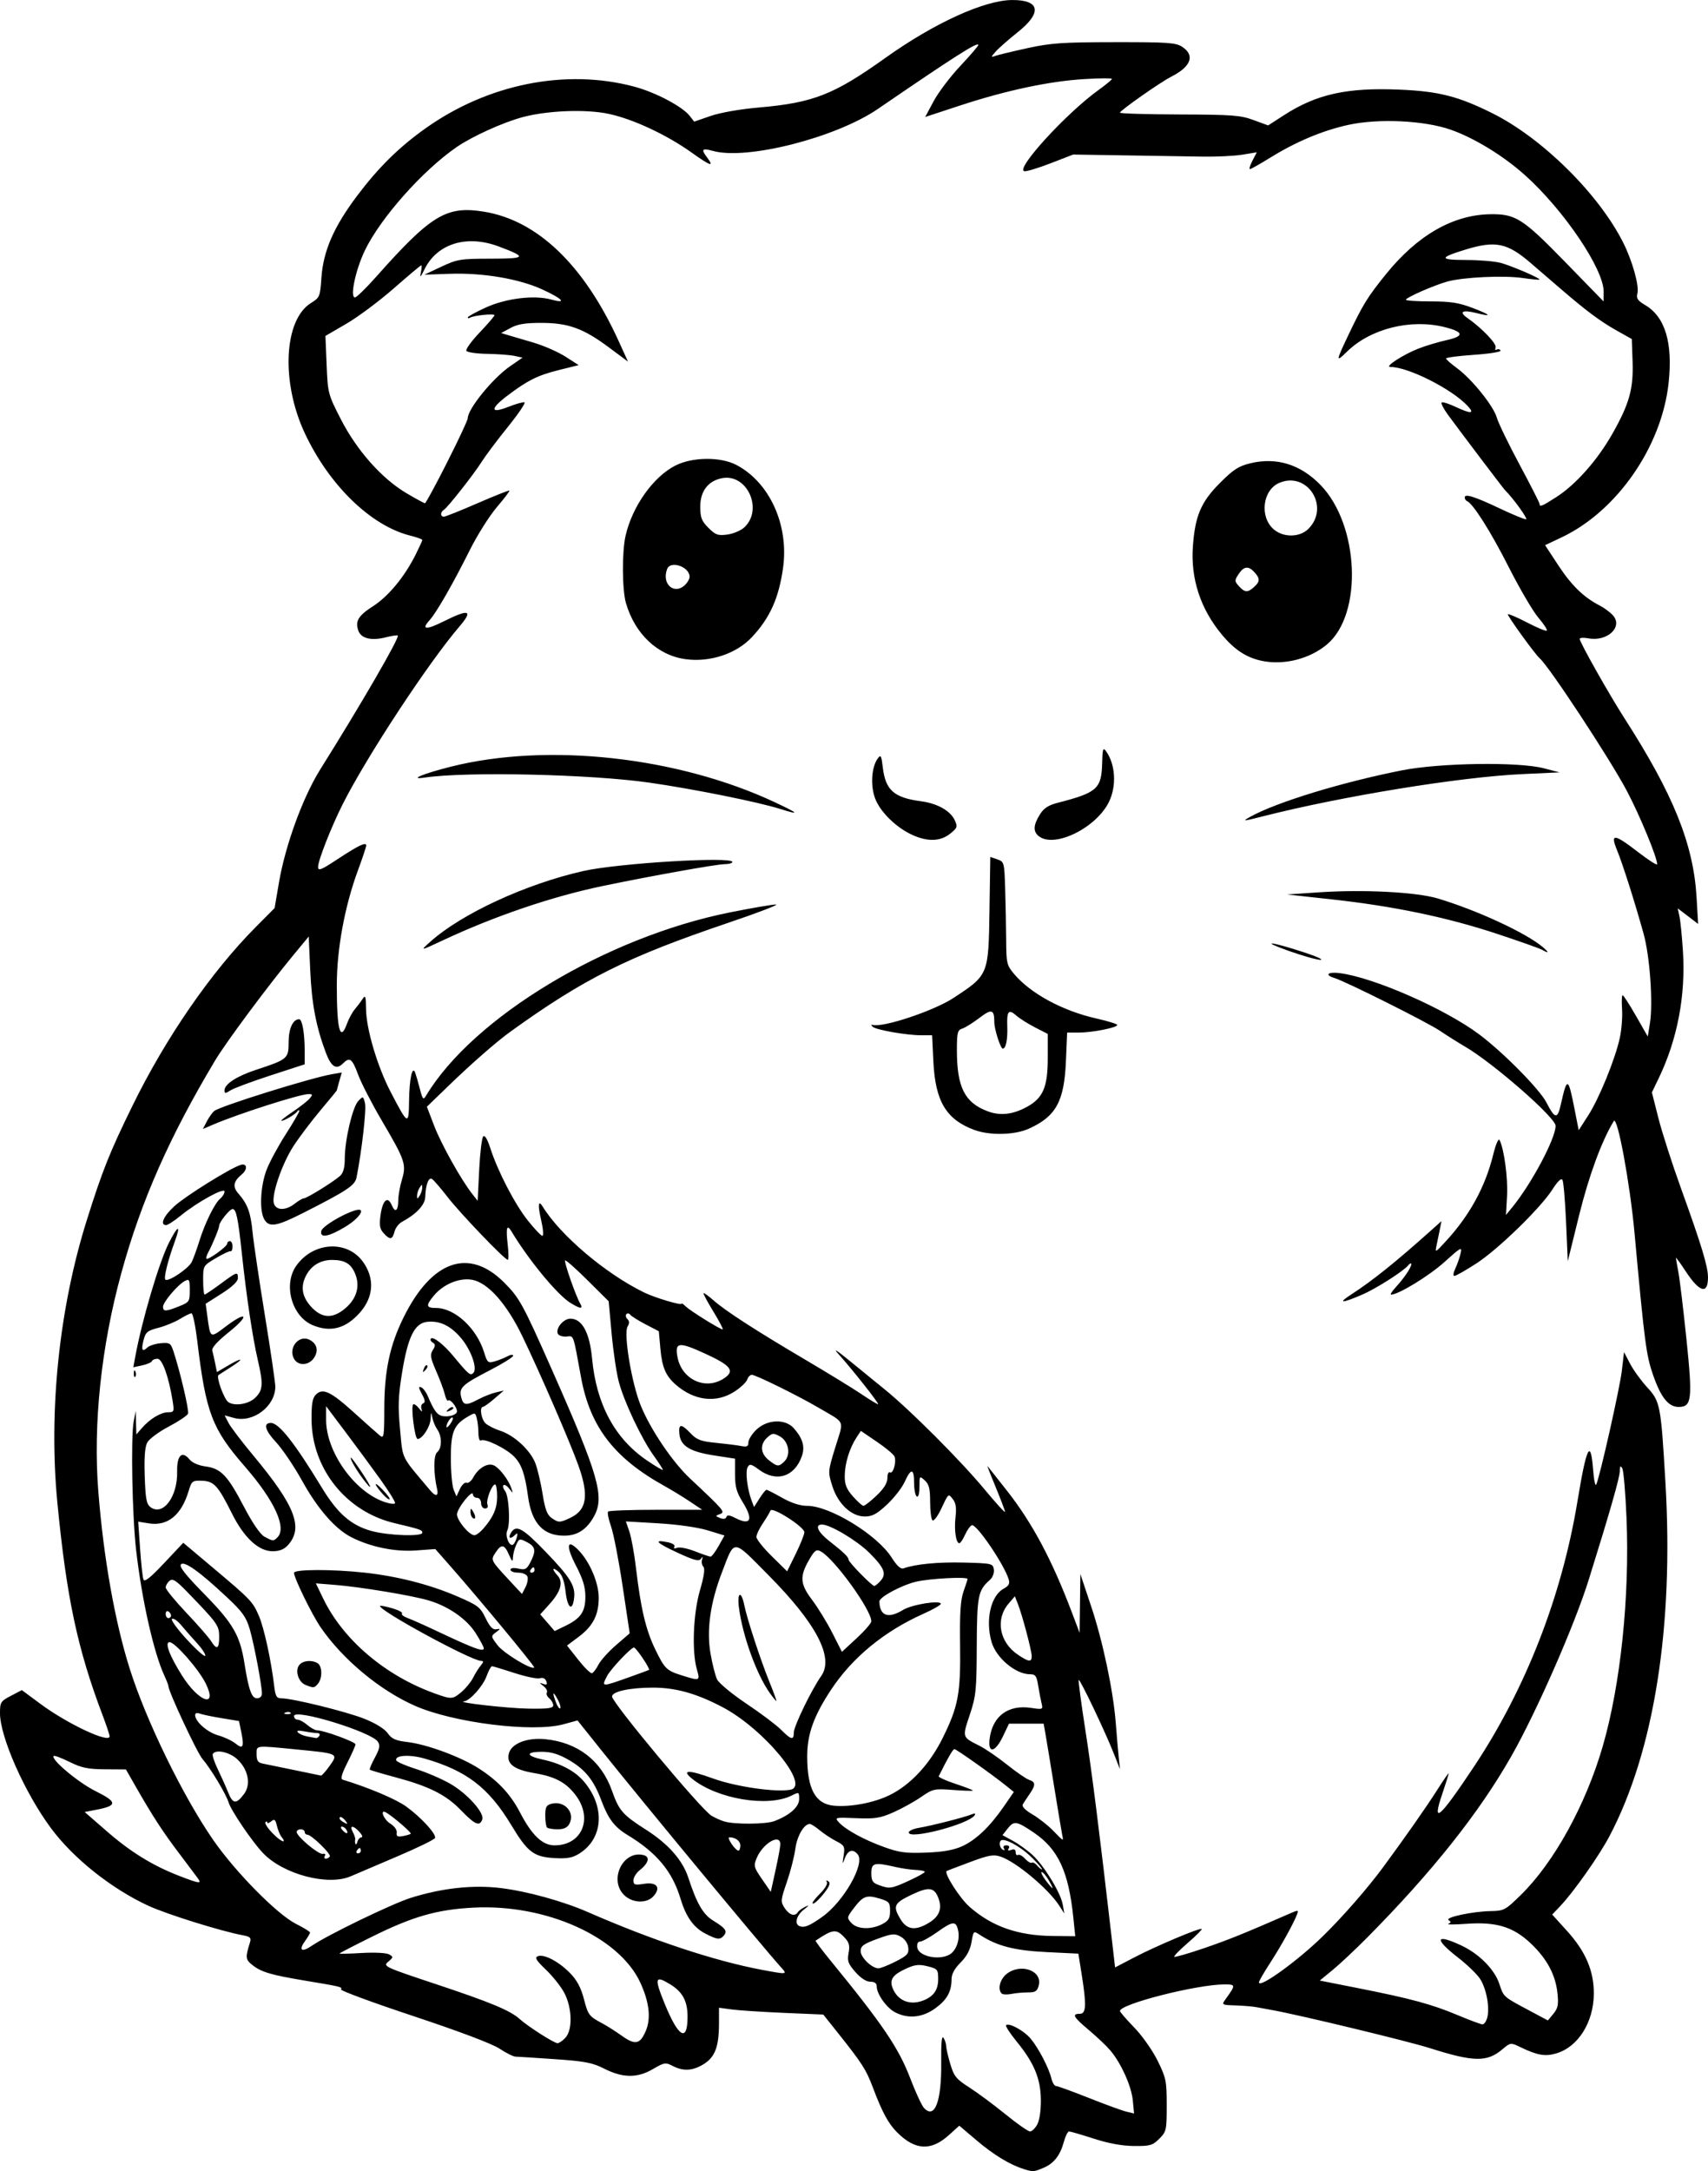 <?xml version="1.0" encoding="UTF-8" standalone="no"?>
<!-- Created with Inkscape (http://www.inkscape.org/) -->

<svg
   width="169.069mm"
   height="214.859mm"
   viewBox="0 0 169.069 214.859"
   version="1.1"
   id="svg1"
   xml:space="preserve"
   xmlns="http://www.w3.org/2000/svg"
   xmlns:svg="http://www.w3.org/2000/svg"><defs
     id="defs1" /><g
     id="layer1"
     transform="translate(-105.797,5.44)"><path
       style="fill:#000000"
       d="m 207.132,209.217 c -1.345,-0.411 -2.97,-1.397 -4.651,-2.823 l -1.727,-1.465 -1.029,0.929 c -1.768,1.597 -3.343,1.515 -5.127,-0.269 -0.869,-0.869 -1.48,-2.001 -2.399,-4.441 -0.669,-1.778 -1.056,-2.379 -3.517,-5.471 l -1.392,-1.747 -3.904,-0.167 c -2.147,-0.092 -4.469,-0.244 -5.161,-0.337 l -1.257,-0.171 -0.001,1.556 c -0.002,2.278 -0.382,3.306 -1.48,4.003 -1.087,0.691 -2.048,0.752 -3.107,0.2 -0.702,-0.366 -0.831,-0.346 -1.946,0.308 -1.546,0.906 -2.987,0.896 -4.823,-0.035 -1.172,-0.594 -1.914,-0.737 -4.868,-0.941 -1.917,-0.132 -3.676,-0.245 -3.909,-0.25 -0.233,-0.005 -0.943,-0.359 -1.579,-0.785 -0.712,-0.478 -3.971,-1.711 -8.498,-3.214 -4.038,-1.341 -7.282,-2.536 -7.208,-2.656 0.149,-0.241 0.024,-0.271 -3.591,-0.873 -3.308,-0.551 -4.291,-0.841 -5.152,-1.519 -0.715,-0.562 -0.738,-0.748 -0.271,-2.24 0.15,-0.48 0.044,-0.586 -0.734,-0.732 -2.149,-0.403 -7.523,-2.083 -9.322,-2.915 -3.667,-1.694 -7.443,-4.706 -9.652,-7.698 -2.604,-3.528 -5.031,-9.013 -5.031,-11.371 0,-1.069 0.07,-1.179 1.082,-1.707 l 1.082,-0.564 1.828,1.355 c 2.685,1.991 6.857,3.949 6.857,3.219 0,-0.144 -0.31,-1.08 -0.689,-2.079 -2.486,-6.557 -3.566,-11.624 -4.478,-21.012 -0.887,-9.133 0.175,-19.311 2.923,-28.033 1.549,-4.915 2.245,-6.66 4.499,-11.263 3.307,-6.756 7.795,-13.259 12.227,-17.719 l 1.851,-1.862 0.427,-2.503 c 0.635,-3.725 2.367,-8.47 4.101,-11.234 4.037,-6.436 7.862,-13.037 7.666,-13.233 -0.056,-0.056 -0.601,0.025 -1.211,0.18 -1.39,0.353 -2.405,0.111 -2.682,-0.637 -0.353,-0.956 -0.029,-1.506 1.44,-2.446 1.511,-0.967 3.114,-2.901 4.2,-5.069 0.375,-0.749 0.682,-1.419 0.682,-1.49 0,-0.071 -0.545,-0.266 -1.21,-0.433 -3.894,-0.98 -8.013,-4.984 -10.425,-10.132 -2.37,-5.057 -2.077,-11.221 0.612,-12.883 0.863,-0.533 0.905,-0.634 1.031,-2.474 0.184,-2.678 1.223,-5.066 3.546,-8.15 2.101,-2.789 4.119,-4.78 6.733,-6.643 6.185,-4.408 13.896,-5.956 20.677,-4.151 2.132,0.568 4.792,1.974 5.521,2.919 l 0.424,0.549 1.627,-0.563 c 0.958,-0.331 2.925,-0.676 4.781,-0.837 5.375,-0.467 7.42,-1.268 12.502,-4.897 4.848,-3.462 9.826,-5.732 12.586,-5.74 2.75,-0.007 2.959,1.251 0.53,3.186 -0.91,0.724 -1.892,1.588 -2.183,1.92 -0.481,0.548 -0.485,0.587 -0.048,0.427 0.265,-0.097 1.693,-0.442 3.175,-0.766 2.337,-0.512 3.483,-0.591 8.658,-0.597 5.271,-0.005 6.048,0.048 6.681,0.463 1.284,0.841 0.879,1.958 -1.07,2.945 -1.082,0.548 -5.093,3.362 -5.093,3.572 1.8e-4,0.086 2.649,0.165 5.887,0.176 5.217,0.017 6.051,0.079 7.334,0.552 l 1.447,0.533 1.557,-1.006 c 3.23,-2.087 6.224,-2.754 11.406,-2.539 3.906,0.162 5.844,0.653 9.223,2.334 4.948,2.463 10.544,7.996 12.965,12.818 0.906,1.805 1.592,4.255 1.403,5.009 -0.126,0.502 0.017,0.719 0.767,1.162 1.982,1.17 2.751,3.732 2.319,7.723 -0.681,6.284 -5.108,12.67 -10.579,15.26 l -1.646,0.78 1.317,2.006 c 1.296,1.974 2.529,3.17 4.093,3.969 0.437,0.223 1.021,0.657 1.299,0.963 1.037,1.146 -0.541,2.633 -2.421,2.281 -0.474,-0.089 -0.863,-0.064 -0.863,0.055 0,0.33 2.913,5.492 4.446,7.877 4.841,7.534 6.818,12.447 7.125,17.706 l 0.153,2.624 -1.01,-0.77 -1.01,-0.77 0.173,0.792 c 0.095,0.436 0.249,1.983 0.343,3.438 0.282,4.401 -0.549,8.753 -2.407,12.605 l -0.665,1.378 0.641,2.534 c 0.352,1.393 1.35,4.498 2.217,6.899 2.058,5.699 2.695,7.798 2.695,8.876 0,1.713 -0.829,1.492 -2.198,-0.587 -0.537,-0.816 -0.977,-1.423 -0.977,-1.35 0,0.073 0.111,0.716 0.246,1.429 0.135,0.713 0.494,3.696 0.797,6.63 0.616,5.96 0.531,6.699 -0.775,6.699 -1.006,0 -1.751,-0.93 -2.529,-3.159 -0.679,-1.944 -0.843,-3.197 -1.835,-14.039 -0.453,-4.951 -1.7,-11.675 -2.056,-11.09 -1.194,1.956 -2.461,5.395 -3.421,9.284 l -1.132,4.585 -0.169,-3.872 c -0.093,-2.129 -0.255,-4.011 -0.36,-4.181 -0.121,-0.196 -0.479,0.144 -0.973,0.924 -1.171,1.846 -5.395,5.957 -7.556,7.353 -1.047,0.677 -2.02,1.23 -2.163,1.23 -0.147,0 -0.109,-0.314 0.087,-0.728 0.19,-0.4 0.425,-1.07 0.522,-1.488 0.164,-0.707 0.051,-0.648 -1.606,0.848 -1.514,1.366 -4.549,3.22 -5.272,3.22 -0.119,0 0.086,-0.327 0.455,-0.728 0.841,-0.913 1.545,-1.957 1.545,-2.292 0,-0.141 -0.149,-0.075 -0.331,0.146 -0.467,0.568 -3.167,2.285 -4.501,2.861 -2.048,0.885 -2.495,0.89 -1.139,0.013 2.105,-1.362 4.348,-3.156 7.774,-6.218 l 1.184,-1.058 -0.155,0.794 c -0.085,0.437 -0.232,1.151 -0.326,1.587 -0.169,0.78 -0.153,0.773 0.923,-0.397 2.359,-2.567 3.893,-5.373 4.678,-8.555 0.258,-1.047 0.523,-1.659 0.629,-1.454 0.45,0.868 0.842,3.778 0.744,5.516 l -0.108,1.903 0.616,-0.755 c 1.929,-2.362 4.303,-6.825 4.297,-8.076 -0.004,-0.811 -6.148,-6.185 -8.94,-7.819 -0.684,-0.401 -1.819,-1.115 -2.522,-1.588 -1.272,-0.855 -9.294,-4.868 -10.43,-5.217 -1.011,-0.311 -0.657,-0.634 0.529,-0.482 3.38,0.433 10.439,3.537 13.824,6.079 2.381,1.788 5.951,5.407 6.631,6.722 0.858,1.659 1.093,1.686 1.435,0.161 0.608,-2.713 0.725,-2.677 1.333,0.412 l 0.428,2.173 0.936,-1.455 c 1.093,-1.698 2.678,-5.584 3.133,-7.682 0.175,-0.805 0.275,-2.085 0.222,-2.844 -0.052,-0.759 -0.027,-1.38 0.056,-1.38 0.083,9e-5 0.677,0.92 1.321,2.044 l 1.169,2.044 0.213,-1.316 c 0.322,-1.994 -0.005,-6.617 -0.627,-8.857 -0.873,-3.142 -2.068,-6.901 -2.629,-8.268 -0.693,-1.689 -0.297,-1.652 2.094,0.195 1.034,0.799 1.879,1.338 1.879,1.198 0,-0.677 -1.726,-4.85 -3.005,-7.268 -1.677,-3.168 -7.691,-12.313 -8.621,-13.109 -0.453,-0.388 -3.252,-4.26 -3.152,-4.36 0.065,-0.065 0.926,0.304 1.915,0.819 0.988,0.516 1.86,0.874 1.938,0.796 0.078,-0.078 -0.297,-0.653 -0.833,-1.278 -0.535,-0.625 -1.857,-2.881 -2.937,-5.013 -1.774,-3.503 -3.542,-6.297 -4.132,-6.531 -0.122,-0.049 -0.223,-0.21 -0.223,-0.359 0,-0.398 0.97,-0.092 3.502,1.106 1.234,0.584 2.387,1.061 2.562,1.061 0.244,0 -1.246,-2.068 -2.096,-2.91 -0.169,-0.167 -4.64,-6.076 -5.648,-7.463 -0.415,-0.571 -0.687,-1.105 -0.605,-1.187 0.082,-0.082 0.688,0.105 1.347,0.414 1.574,0.74 1.965,0.712 1.215,-0.086 -1.583,-1.685 -5.878,-3.848 -7.641,-3.848 -0.613,0 1.244,-1.212 2.781,-1.816 0.702,-0.276 1.96,-0.653 2.796,-0.839 1.765,-0.393 1.704,-0.807 -0.189,-1.284 -3.373,-0.849 -7.353,0.148 -9.675,2.424 -1.115,1.092 -1.109,0.977 0.075,-1.517 1.495,-3.15 1.946,-3.883 3.792,-6.164 3.114,-3.849 6.634,-5.866 10.328,-5.918 2.492,-0.035 3.205,0.42 7.398,4.727 l 3.803,3.905 0.007,-0.962 c 0.017,-2.233 -3.95,-8.103 -7.812,-11.558 -2.134,-1.908 -5.008,-3.665 -7.324,-4.476 -2.631,-0.921 -7.157,-1.133 -10.153,-0.475 -2.518,0.553 -5.142,1.653 -7.666,3.214 -1.031,0.638 -1.957,1.159 -2.057,1.159 -0.101,0 0.01,-0.374 0.247,-0.831 l 0.43,-0.831 -1.415,0.234 c -0.778,0.129 -2.546,0.216 -3.929,0.194 -1.382,-0.022 -4.835,-0.077 -7.673,-0.123 l -5.159,-0.082 -2.229,0.863 c -1.226,0.475 -2.4,0.828 -2.608,0.786 -0.925,-0.187 4.161,-5.747 7.356,-8.043 0.725,-0.521 1.318,-1.013 1.318,-1.094 0,-0.081 -1.242,-0.072 -2.76,0.021 -3.447,0.211 -7.716,1.119 -12.237,2.603 l -3.487,1.145 0.842,-1.571 c 0.463,-0.864 1.645,-2.425 2.628,-3.47 0.982,-1.045 1.786,-1.98 1.786,-2.079 0,-0.369 -2.254,1.065 -9.946,6.329 -4.153,2.842 -12.964,5.084 -16.314,4.152 -1.077,-0.3 -1.203,-0.169 -0.604,0.623 0.761,1.007 0.379,0.89 -1.513,-0.461 -2.474,-1.766 -5.792,-3.315 -8.208,-3.831 -2.253,-0.481 -6.054,-0.335 -8.527,0.327 -1.941,0.52 -4.987,1.903 -6.529,2.964 -3.364,2.317 -7.545,7.028 -9.085,10.239 -0.923,1.924 -1.493,4.637 -0.974,4.637 0.155,0 1.093,-0.914 2.085,-2.03 5.451,-6.138 6.962,-7.053 10.666,-6.459 5.298,0.849 9.923,5.283 13.341,12.79 l 0.935,2.052 -1.912,-1.422 c -2.519,-1.873 -4.002,-2.409 -6.675,-2.412 -1.584,-0.002 -2.35,0.125 -3.043,0.502 l -0.926,0.504 0.661,0.199 c 0.364,0.109 1.495,0.442 2.514,0.74 1.019,0.298 2.447,0.922 3.175,1.388 l 1.323,0.847 -1.962,0.487 c -2.088,0.518 -3.102,1.024 -5.115,2.552 -1.716,1.303 -1.671,1.794 0.102,1.096 0.747,-0.295 1.471,-0.498 1.609,-0.452 0.138,0.046 -0.605,1.143 -1.65,2.439 -1.045,1.296 -2.205,2.84 -2.578,3.433 -0.794,1.261 -3.377,4.54 -3.764,4.78 -0.351,0.217 -0.343,0.663 0.013,0.663 0.154,0 1.657,-0.6 3.341,-1.333 1.684,-0.733 3.1,-1.295 3.146,-1.248 0.047,0.047 -0.514,0.786 -1.245,1.643 -0.731,0.857 -1.93,2.758 -2.664,4.225 -1.704,3.407 -3.312,6.208 -3.998,6.965 -0.858,0.948 -0.343,0.982 1.431,0.096 2.485,-1.242 2.919,-1.101 1.547,0.501 -3.115,3.635 -9.248,12.972 -11.595,17.651 -1.12,2.233 -2.414,5.533 -2.414,6.156 0,0.434 0.286,0.321 1.918,-0.753 2.1,-1.382 2.844,-1.737 2.844,-1.357 0,0.137 -0.365,1.234 -0.81,2.439 -1.309,3.539 -2.096,7.796 -2.098,11.352 -0.003,4.45 0.329,5.715 1.007,3.839 0.177,-0.49 0.528,-1.135 0.781,-1.433 0.252,-0.298 0.601,-0.761 0.774,-1.028 0.265,-0.408 0.318,-0.246 0.331,1.006 0.021,1.975 1.114,5.669 2.422,8.183 1.738,3.342 1.806,3.375 1.837,0.908 0.028,-2.187 0.325,-3.542 0.61,-2.778 0.081,0.218 0.287,0.933 0.457,1.587 0.274,1.052 0.344,1.133 0.608,0.692 4.649,-7.759 17.823,-15.701 30.114,-18.156 2.183,-0.436 4.225,-0.785 4.539,-0.775 0.314,0.009 -1.81,0.823 -4.721,1.808 -10.01,3.388 -14.257,5.509 -21.564,10.769 -1.391,1.002 -3.851,3.154 -6.19,5.416 l -2.089,2.02 0.719,1.881 c 0.694,1.815 2.665,5.343 3.771,6.75 l 0.536,0.681 0.151,-3.062 c 0.083,-1.684 0.263,-3.174 0.4,-3.311 0.155,-0.155 0.418,0.28 0.7,1.157 0.733,2.283 2.416,5.529 3.712,7.161 0.664,0.837 1.315,1.521 1.445,1.521 0.13,0 0.078,-0.684 -0.116,-1.519 -0.357,-1.534 -0.3,-2.099 0.139,-1.384 1.753,2.856 6.242,6.657 10.053,8.512 1.071,0.521 3.702,1.306 3.702,1.105 0,-0.075 0.178,0.041 0.396,0.259 0.432,0.432 3.409,2.287 3.67,2.287 0.088,0 -0.321,-0.787 -0.909,-1.749 -0.589,-0.962 -1.031,-1.788 -0.984,-1.836 0.048,-0.048 0.501,0.279 1.007,0.725 1.186,1.046 4.153,2.963 9.123,5.893 2.183,1.287 4.647,2.798 5.476,3.357 0.829,0.559 1.581,1.017 1.671,1.017 0.175,0 -2.594,-3.507 -3.949,-5.001 -0.526,-0.579 -0.157,-0.358 1.036,0.622 1.019,0.837 2.626,2.147 3.572,2.911 2.495,2.015 7.512,7.037 9.868,9.878 1.121,1.352 2.038,2.359 2.038,2.239 0,-0.12 -0.413,-1.212 -0.917,-2.427 -0.505,-1.215 -0.875,-2.163 -0.822,-2.107 0.052,0.056 0.93,1.164 1.949,2.463 2.506,3.192 4.445,6.832 6.422,12.059 l 0.751,1.984 0.038,-2.91 0.038,-2.91 1.06,3.175 c 1.175,3.52 2.203,8.404 2.45,11.642 0.089,1.164 0.218,2.652 0.286,3.307 l 0.124,1.191 -0.626,-1.587 c -0.847,-2.149 -3.34,-7.371 -3.459,-7.245 -0.053,0.056 0.246,2.304 0.664,4.996 0.654,4.211 1.37,9.873 2.645,20.921 l 0.292,2.533 1.894,-0.989 c 2.166,-1.131 6.528,-2.971 6.68,-2.818 0.056,0.056 -0.558,0.672 -1.365,1.369 -0.807,0.697 -1.415,1.319 -1.351,1.384 0.064,0.064 1.384,-0.316 2.933,-0.845 2.431,-0.831 3.98,-1.457 8.549,-3.454 0.785,-0.343 0.838,-0.336 0.676,0.091 -0.344,0.908 -1.592,3.159 -2.676,4.827 -0.606,0.932 -1.101,1.793 -1.101,1.913 0,0.644 3.846,-2.136 6.351,-4.591 1.979,-1.939 4.424,-4.742 5.973,-6.846 2.21,-3.002 4.312,-6.008 5.367,-7.673 0.599,-0.946 1.091,-1.651 1.092,-1.568 0.001,0.084 -0.288,1.006 -0.643,2.051 -1.05,3.087 -0.281,2.425 3.122,-2.685 5.137,-7.714 8.721,-16.896 10.271,-26.314 0.895,-5.438 1.305,-6.254 1.548,-3.082 0.077,1.007 0.218,1.653 0.312,1.434 0.384,-0.888 2.333,-9.56 2.531,-11.265 l 0.214,-1.832 0.603,1.151 c 0.332,0.633 1.091,1.681 1.688,2.329 1.296,1.406 1.361,1.747 1.813,9.485 0.829,14.192 -1.121,26.515 -5.522,34.898 -1.032,1.965 -3.527,5.515 -4.891,6.956 l -0.798,0.844 1.488,1.644 c 1.831,2.024 2.65,3.959 2.63,6.216 -0.025,2.806 -1.552,5.231 -3.7,5.874 -1.109,0.332 -1.882,0.2 -3.567,-0.613 -0.97,-0.468 -0.975,-0.467 -1.794,0.221 -1.517,1.276 -2.829,1.254 -7.155,-0.121 -2.186,-0.695 -12.98,-3.3 -15.61,-3.767 -0.509,-0.091 -1.218,-0.222 -1.574,-0.291 -0.357,-0.069 -1.282,-0.147 -2.056,-0.172 -1.377,-0.045 -1.399,-0.058 -1.008,-0.6 1.033,-1.433 1.03,-1.48 -0.086,-1.48 -2.73,0 -10.357,1.939 -10.357,2.633 0,0.094 0.637,0.829 1.416,1.633 0.787,0.812 1.815,2.273 2.315,3.288 0.836,1.698 0.899,2.007 0.899,4.405 0,2.467 -0.032,2.611 -0.734,3.314 -0.662,0.662 -0.91,0.733 -2.514,0.718 -1.172,-0.011 -2.529,-0.259 -3.976,-0.728 -1.208,-0.391 -2.305,-0.711 -2.437,-0.711 -0.132,0 -0.361,0.446 -0.509,0.992 -0.372,1.378 -0.992,2.175 -2.027,2.608 -0.975,0.408 -1.014,0.41 -1.958,0.122 z m 1.344,-4.424 c 0.225,-0.421 0.366,-1.404 0.352,-2.447 -0.029,-2.092 -0.667,-3.624 -2.396,-5.747 -0.657,-0.807 -1.13,-1.532 -1.05,-1.612 0.278,-0.278 1.765,0.529 2.431,1.321 0.775,0.922 1.81,2.908 2.064,3.963 0.096,0.4 0.298,0.728 0.447,0.728 0.15,0 1.606,0.53 3.236,1.177 1.63,0.647 3.308,1.26 3.729,1.361 l 0.765,0.184 -0.125,-1.3 c -0.135,-1.404 -1.152,-3.666 -2.218,-4.932 -0.366,-0.435 -1.315,-1.336 -2.109,-2.004 -1.559,-1.311 -1.738,-1.629 -0.915,-1.629 0.632,0 0.669,-0.859 0.171,-3.969 l -0.318,-1.984 -3.167,-0.155 c -3.167,-0.154 -4.902,-0.605 -6.59,-1.711 -0.62,-0.407 -0.629,-0.399 -0.819,0.721 -0.13,0.77 -0.477,1.417 -1.084,2.025 -0.594,0.594 -0.893,1.144 -0.893,1.643 0,1.241 -0.451,2.047 -1.617,2.892 -1.266,0.917 -2.679,1.057 -3.964,0.393 -0.85,-0.439 -1.825,-1.81 -1.826,-2.567 -6.7e-4,-0.312 -0.208,-0.463 -0.635,-0.463 -0.398,0 -0.949,-0.358 -1.478,-0.961 -0.722,-0.823 -0.819,-1.094 -0.671,-1.882 0.139,-0.739 0.056,-1.046 -0.42,-1.552 -0.802,-0.854 -1.14,-0.815 -2.842,0.329 -0.051,0.034 0.604,0.913 1.455,1.952 5.172,6.321 6.764,8.669 7.912,11.678 0.518,1.356 1.124,2.668 1.348,2.916 1.072,1.184 1.76,-0.629 1.716,-4.516 -0.022,-1.91 0.05,-2.677 0.227,-2.407 0.142,0.218 0.26,0.584 0.263,0.812 0.002,0.228 0.187,1.031 0.411,1.784 0.359,1.207 0.582,1.481 1.888,2.317 0.815,0.521 2.421,1.713 3.57,2.648 1.149,0.935 2.244,1.7 2.433,1.7 0.189,0 0.513,-0.316 0.72,-0.703 z m -3.529,-12.947 c -0.422,-0.422 -0.165,-1.418 0.501,-1.941 1.383,-1.088 3.538,-0.323 3.174,1.127 -0.148,0.59 -0.324,0.706 -1.065,0.706 -0.488,0 -1.231,0.069 -1.65,0.152 -0.419,0.084 -0.851,0.064 -0.959,-0.044 z m -43.166,4.361 c 0.703,-0.778 0.648,-2.926 -0.112,-4.395 -0.318,-0.614 -1.135,-1.651 -1.817,-2.304 -0.989,-0.948 -1.153,-1.221 -0.811,-1.352 0.614,-0.236 2.072,0.53 3.186,1.673 0.678,0.695 1.078,1.444 1.367,2.554 0.418,1.608 0.498,1.714 1.866,2.444 0.437,0.233 1.293,0.78 1.903,1.215 1.318,0.94 1.804,0.833 2.37,-0.522 0.513,-1.229 0.331,-2.817 -0.543,-4.726 -2.086,-4.556 -9.357,-7.827 -16.55,-7.444 -3.595,0.191 -5.971,0.872 -10,2.866 -1.783,0.882 -3.241,1.637 -3.241,1.678 0,0.041 0.998,0.015 2.218,-0.056 1.242,-0.073 2.424,-0.014 2.687,0.133 0.441,0.247 0.437,0.29 -0.077,0.73 -0.533,0.456 -0.416,0.511 4.788,2.242 5.401,1.797 7.286,2.585 8.244,3.448 0.81,0.729 3.39,2.374 3.723,2.374 0.163,0 0.523,-0.251 0.8,-0.557 z m 12.074,-2.066 c 0,-1.547 -0.488,-2.452 -1.729,-3.209 -1.497,-0.913 -1.577,-0.638 -0.552,1.884 1.376,3.386 2.281,3.912 2.281,1.325 z m 79.165,0.082 c 0.259,-1.031 -0.104,-2.92 -0.742,-3.862 -0.31,-0.458 -1.27,-1.381 -2.132,-2.051 -2.409,-1.872 -2.28,-2.42 0.288,-1.224 1.76,0.819 3.303,2.373 3.773,3.797 0.434,1.316 0.381,1.267 2.878,2.6 l 1.933,1.031 0.545,-0.661 c 0.446,-0.542 0.52,-0.906 0.405,-2.017 -0.188,-1.828 -1.036,-3.418 -2.628,-4.931 -1.746,-1.658 -3.419,-2.17 -6.395,-1.955 -1.178,0.085 -1.98,0.084 -1.781,-0.001 0.285,-0.123 0.29,-0.199 0.028,-0.362 -0.432,-0.267 2.333,-0.861 4.167,-0.895 1.319,-0.025 1.453,-0.097 2.997,-1.613 3.278,-3.219 6.407,-8.901 8.087,-14.684 1.772,-6.1 2.68,-14.818 2.357,-22.622 -0.102,-2.474 -0.291,-4.677 -0.419,-4.895 -0.179,-0.306 -0.234,-0.25 -0.241,0.246 -0.008,0.654 -0.972,4.027 -3.083,10.785 -1.402,4.49 -5.144,13.023 -7.637,17.417 -3.186,5.615 -7.859,11.497 -14.291,17.988 -1.164,1.175 -2.696,2.612 -3.404,3.194 l -1.287,1.058 3.8,0.752 c 5.211,1.031 7.277,1.59 9.823,2.659 1.199,0.503 2.315,0.919 2.481,0.924 0.166,0.005 0.38,-0.301 0.475,-0.68 z m -55.869,-1.67 c 1.053,-0.4 1.513,-1.047 1.513,-2.126 0,-0.951 -0.058,-1.022 -1.038,-1.271 -0.828,-0.21 -1.243,-0.172 -2.051,0.19 -1.393,0.625 -1.748,1.103 -1.432,1.934 0.479,1.26 1.69,1.772 3.007,1.272 z m -14.012,-3.263 c -1.832,-2.032 -13.65,-16.305 -17.824,-21.527 l -2.35,-2.94 -1.398,0.381 c -3.04,0.828 -10.858,-0.144 -14.687,-1.826 -3.471,-1.524 -7.151,-4.583 -9.337,-7.761 -0.861,-1.252 -2.642,-4.893 -2.642,-5.401 0,-0.36 3.798,-0.369 7.011,-0.016 3.23,0.354 6.43,1.173 9.128,2.337 2.066,0.89 2.296,1.067 2.825,2.16 0.416,0.86 0.71,1.167 1.058,1.104 0.442,-0.08 0.439,-0.054 -0.035,0.301 -0.508,0.381 -0.505,0.403 0.166,1.284 0.599,0.785 3.361,2.46 3.623,2.198 0.094,-0.094 -5.454,-6.795 -8.354,-10.09 l -1.436,-1.632 -1.9,0.139 c -2.078,0.153 -4.477,-0.334 -6.382,-1.294 -1.619,-0.816 -3.355,-2.802 -4.926,-5.64 -0.777,-1.402 -1.927,-3.102 -2.556,-3.778 -1.102,-1.183 -1.295,-1.907 -0.51,-1.907 0.795,0 2.361,1.989 5.043,6.406 1.544,2.543 2.885,3.717 4.88,4.277 1.649,0.463 5.066,0.585 5.066,0.182 0,-0.276 -0.164,-0.333 -2.778,-0.956 -4.761,-1.135 -8.149,-5.369 -8.186,-10.23 -0.012,-1.566 0.087,-2.143 0.425,-2.482 0.685,-0.686 1.47,-0.314 3.805,1.8 1.171,1.06 2.318,2.08 2.548,2.265 0.378,0.304 0.42,0.042 0.422,-2.646 0.003,-3.761 0.539,-6.297 1.92,-9.085 2.789,-5.631 6.469,-6.902 9.937,-3.434 1.529,1.529 1.85,2.116 4.782,8.742 4.588,10.367 5.19,12.475 4.116,14.411 -0.714,1.288 -1.627,1.89 -2.894,1.907 -2.107,0.029 -3.271,-1.215 -3.633,-3.883 -0.304,-2.239 -0.646,-3.207 -1.403,-3.968 -0.799,-0.804 -2.883,-1.809 -3.264,-1.573 -0.132,0.082 -0.242,-0.245 -0.244,-0.727 -0.002,-0.482 -0.075,-1.142 -0.162,-1.468 -0.155,-0.58 -0.175,-0.583 -0.934,-0.135 -1.357,0.801 -1.641,1.526 -1.633,4.163 0.004,1.312 0.13,2.683 0.281,3.046 l 0.274,0.661 0.342,-0.738 c 0.188,-0.406 0.484,-0.683 0.658,-0.616 0.174,0.067 0.47,-0.166 0.658,-0.517 0.519,-0.97 1.475,-1.509 2.091,-1.18 0.566,0.303 1.423,1.446 1.693,2.257 0.173,0.519 0.168,0.519 -0.219,0.019 -0.217,-0.28 -0.473,-0.432 -0.568,-0.337 -0.095,0.095 -0.027,0.348 0.151,0.563 0.386,0.465 0.545,3.264 0.224,3.922 -0.249,0.509 0.204,1.626 0.568,1.401 0.121,-0.075 0.287,-0.393 0.369,-0.707 0.112,-0.429 0.074,-0.496 -0.153,-0.269 -0.493,0.493 -0.757,0.345 -0.401,-0.224 0.505,-0.808 1.162,-0.437 3.46,1.952 2.368,2.462 2.894,3.305 2.779,4.458 -0.144,1.446 -0.66,1.124 -0.847,-0.529 -0.119,-1.054 -0.341,-1.687 -0.697,-1.992 -0.629,-0.539 -0.692,-0.285 -0.094,0.376 0.581,0.642 0.309,1.586 -0.817,2.832 l -0.904,1.001 0.713,0.826 0.713,0.826 1.058,-0.512 c 1.531,-0.741 1.984,-1.404 1.984,-2.9 0,-0.943 -0.242,-1.739 -0.931,-3.061 -1.034,-1.984 -0.903,-2.732 0.266,-1.515 1.111,1.157 1.983,3.212 1.986,4.678 0.003,1.702 -0.564,2.814 -1.975,3.872 l -1.163,0.871 1.107,1.403 c 0.609,0.772 1.22,1.373 1.357,1.336 0.137,-0.037 0.428,-0.417 0.646,-0.844 0.219,-0.427 1.004,-1.3 1.746,-1.94 l 1.348,-1.164 -0.698,-4.657 c -0.384,-2.561 -0.903,-5.234 -1.154,-5.939 -0.251,-0.705 -0.378,-1.36 -0.282,-1.455 0.096,-0.095 2.231,-0.173 4.746,-0.173 h 4.572 L 174.09,143.161 c -0.672,-0.45 -1.813,-1.147 -2.536,-1.548 -4.971,-2.761 -7.345,-5.852 -8.239,-10.73 -0.816,-4.449 -0.692,-4.106 -1.47,-4.05 -0.388,0.028 -0.766,-0.107 -0.84,-0.3 -0.209,-0.545 0.58,-1.471 1.254,-1.471 1.158,0 1.907,1.38 2.147,3.954 0.422,4.518 2.253,7.919 5.421,10.07 0.872,0.592 1.585,1.013 1.585,0.935 0,-0.078 -0.411,-0.713 -0.913,-1.412 -1.21,-1.685 -2.941,-5.355 -3.457,-7.33 -0.228,-0.873 -0.545,-3.016 -0.704,-4.763 l -0.29,-3.175 -2.094,-2.081 c -1.152,-1.145 -2.149,-2.026 -2.216,-1.959 -0.129,0.129 1.029,3.455 1.477,4.238 0.339,0.593 0.066,0.585 -0.941,-0.03 -1.294,-0.789 -4.135,-4.23 -5.845,-7.078 -0.458,-0.763 -0.569,-0.385 -0.377,1.287 0.096,0.837 0.1,1.521 0.008,1.521 -0.301,0 -4.706,-4.594 -5.962,-6.218 -0.675,-0.873 -1.365,-1.673 -1.532,-1.778 -0.344,-0.215 -0.634,0.549 -0.675,1.778 -0.026,0.784 -0.893,1.708 -2.311,2.463 -0.311,0.166 -0.64,0.602 -0.733,0.969 -0.202,0.805 -0.451,0.839 -1.079,0.144 -0.378,-0.417 -0.44,-0.778 -0.304,-1.772 0.205,-1.498 0.707,-1.951 1.109,-1 0.344,0.814 0.644,0.574 0.65,-0.518 0.002,-0.449 0.164,-1.352 0.36,-2.006 0.452,-1.511 0.314,-1.916 -1.981,-5.821 -0.984,-1.673 -2.043,-3.727 -2.353,-4.564 -0.595,-1.602 -0.836,-1.78 -1.504,-1.111 -0.655,0.655 -1.159,0.345 -1.681,-1.032 -0.971,-2.561 -1.411,-4.867 -1.558,-8.165 l -0.15,-3.363 -1.455,1.759 c -2.592,3.133 -6.717,8.681 -7.805,10.498 -4.519,7.548 -7.333,13.92 -9.283,21.023 -2.001,7.289 -2.812,14.979 -2.283,21.651 0.523,6.591 1.639,12.883 3.113,17.544 1.629,5.152 5.258,12.595 8.247,16.915 2.21,3.195 6.34,7.381 8.209,8.323 0.764,0.385 1.389,0.769 1.389,0.853 0,0.084 -0.246,0.499 -0.547,0.922 -0.602,0.846 -0.252,1.055 0.687,0.41 1.563,-1.075 7.965,-4.175 9.832,-4.762 3.097,-0.974 6.187,-1.307 8.939,-0.965 2.609,0.324 6.136,1.299 8.596,2.376 6.377,2.791 12.534,4.834 17.208,5.71 2.527,0.473 2.554,0.47 1.937,-0.214 z m -7.57,-3.397 c -1.132,-0.598 -1.877,-1.659 -2.414,-3.44 -0.812,-2.696 -2.346,-4.537 -5.244,-6.294 -1.293,-0.784 -1.911,-1.6 -2.593,-3.427 -0.754,-2.018 -1.609,-3.074 -3.248,-4.015 -0.99,-0.568 -1.722,-0.788 -2.629,-0.79 -1.646,-0.003 -1.606,0.408 0.075,0.768 1.796,0.385 3.214,1.144 4.099,2.194 2.103,2.495 1.898,5.622 -0.467,7.106 -0.679,0.426 -1.201,0.522 -2.456,0.452 -2.055,-0.115 -2.667,-0.58 -4.274,-3.247 -2.245,-3.725 -4.424,-5.4 -8.592,-6.603 -1.483,-0.428 -2.976,-0.332 -2.806,0.18 0.048,0.143 0.93,0.528 1.961,0.855 1.031,0.327 2.543,0.977 3.361,1.445 1.714,0.981 3.44,2.908 3.19,3.561 -0.269,0.702 -0.717,0.506 -2.103,-0.924 -1.501,-1.548 -3.144,-2.371 -6.555,-3.284 -1.302,-0.348 -2.412,-0.678 -2.467,-0.733 -0.055,-0.055 0.169,-0.592 0.497,-1.194 0.467,-0.857 0.534,-1.196 0.305,-1.564 -0.604,-0.972 -8.307,-3.336 -8.307,-2.549 0,0.198 0.16,0.36 0.356,0.36 0.196,0 0.631,0.238 0.967,0.529 0.336,0.291 0.785,0.529 0.998,0.529 0.647,0 3.765,1.143 3.765,1.381 0,0.122 -0.36,0.935 -0.8,1.808 -0.575,1.14 -0.706,1.615 -0.463,1.689 2.628,0.805 5.311,1.944 6.316,2.682 1.483,1.089 2.95,2.695 2.82,3.087 -0.051,0.153 -1.754,0.983 -3.784,1.845 -2.03,0.862 -4.082,1.738 -4.56,1.946 -2.257,0.983 -6.7,-0.196 -8.698,-2.31 -1.084,-1.146 -3.147,-4.187 -3.397,-5.007 -0.253,-0.831 -1.767,-3.345 -2.591,-4.304 -0.54,-0.628 -3.363,-6.673 -3.363,-7.201 0,-0.092 -0.174,-0.542 -0.387,-1.001 -1.066,-2.299 -2.243,-7.52 -2.812,-12.475 -0.386,-3.363 -0.532,-11.185 -0.238,-12.715 l 0.201,-1.043 0.03,1.165 0.03,1.165 0.544,-0.627 c 0.79,-0.91 1.878,-1.567 2.599,-1.569 0.589,-0.002 0.618,-0.071 0.454,-1.096 -0.386,-2.413 -1.024,-4.197 -1.501,-4.197 -0.255,0 -0.503,0.105 -0.552,0.232 -0.049,0.128 -0.483,0.318 -0.965,0.422 l -0.877,0.189 0.186,-1.017 c 0.665,-3.627 2.353,-9.343 3.336,-11.296 0.895,-1.779 1.215,-1.859 0.588,-0.147 -0.703,1.921 -1.131,3.67 -0.928,3.795 0.331,0.205 2.287,-1.114 2.599,-1.753 0.165,-0.337 0.503,-1.267 0.752,-2.068 0.56,-1.8 1.524,-3.756 2.078,-4.216 0.23,-0.191 0.418,-0.504 0.418,-0.697 0,-0.435 -2.717,1.063 -4.34,2.392 -0.626,0.513 -1.275,0.933 -1.442,0.933 -0.646,0 -0.254,-0.894 0.821,-1.873 1.106,-1.008 5.503,-3.748 6.546,-4.079 0.652,-0.207 0.733,0.429 0.121,0.937 -0.828,0.687 -0.926,1.214 -0.35,1.875 0.924,1.059 1.227,1.876 1.414,3.802 0.099,1.019 0.647,4.724 1.218,8.234 0.572,3.51 1.039,6.701 1.039,7.091 0,1.949 -2.209,3.62 -4.096,3.099 l -0.921,-0.254 0.385,0.745 c 0.212,0.41 1.313,1.858 2.446,3.218 4.161,4.995 4.997,7.162 3.428,8.889 -0.372,0.41 -0.841,0.595 -1.505,0.595 -1.395,0 -2.834,-1.335 -4.035,-3.743 -1.375,-2.758 -1.775,-3.194 -2.969,-3.234 -0.946,-0.032 -1.015,0.022 -1.318,1.03 -0.714,2.377 -2.078,3.484 -3.929,3.188 l -1.057,-0.169 0.184,2.667 c 0.101,1.467 0.251,2.844 0.334,3.06 0.108,0.281 0.69,-0.181 2.046,-1.623 l 1.895,-2.015 2.902,2.441 c 3.797,3.194 3.981,3.386 4.589,4.804 0.507,1.183 1.211,4.405 1.505,6.891 0.127,1.07 0.235,1.257 0.728,1.259 1.113,0.005 6.415,1.313 8.203,2.024 1.106,0.44 1.997,0.991 2.306,1.425 0.405,0.569 0.791,0.741 1.966,0.879 1.924,0.226 5.269,1.463 7.05,2.607 1.9,1.22 3.136,2.539 4.084,4.358 1.181,2.267 2.22,3.257 3.419,3.257 2.727,0 3.841,-2.67 2.079,-4.98 -0.957,-1.255 -2.021,-1.821 -4.073,-2.167 -2.027,-0.342 -2.783,-0.922 -2.528,-1.939 0.247,-0.986 1.78,-1.594 3.583,-1.421 3.224,0.309 5.572,2.12 6.628,5.112 0.692,1.961 1.054,2.375 3.355,3.842 2.215,1.412 3.626,3.008 4.196,4.749 0.844,2.576 1.466,3.648 2.474,4.26 1.193,0.724 1.412,1.03 1.05,1.465 -0.375,0.452 -0.689,0.416 -1.882,-0.213 z m -37.124,-7.605 c 0.151,-0.245 -1.827,-2.161 -2.23,-2.161 -0.141,0 -0.256,-0.119 -0.256,-0.265 0,-0.146 -0.179,-0.265 -0.397,-0.265 -0.218,0 -0.397,0.119 -0.397,0.265 0,0.437 2.168,2.255 2.581,2.164 0.216,-0.047 0.307,0.039 0.208,0.198 -0.096,0.155 -0.055,0.282 0.09,0.282 0.146,0 0.326,-0.099 0.401,-0.22 z m 3.07,-0.574 c 0,-0.146 -0.052,-0.265 -0.117,-0.265 -0.064,0 -0.19,0.119 -0.28,0.265 -0.09,0.146 -0.037,0.265 0.117,0.265 0.154,0 0.28,-0.119 0.28,-0.265 z m 0.06,-1.323 c 0.157,0 0.071,-0.238 -0.193,-0.529 -0.614,-0.678 -1.028,-0.685 -0.667,-0.011 0.153,0.285 0.262,0.613 0.243,0.728 -0.079,0.472 0.098,0.704 0.21,0.275 0.067,-0.255 0.25,-0.463 0.407,-0.463 z m -7.924,-0.06 c -0.146,-0.185 -0.347,-0.675 -0.445,-1.088 -0.149,-0.621 -0.246,-0.696 -0.566,-0.431 -0.212,0.176 -0.386,0.226 -0.386,0.112 0,-0.115 -0.081,-0.128 -0.18,-0.028 -0.099,0.099 0.22,0.594 0.71,1.098 0.825,0.851 1.471,1.102 0.868,0.337 z m 12.805,-0.296 c 0.105,-0.105 -1.788,-1.732 -2.45,-2.105 -0.641,-0.362 -0.233,0.703 0.423,1.103 0.41,0.25 0.68,0.628 0.641,0.896 -0.054,0.363 0.077,0.438 0.602,0.342 0.369,-0.067 0.722,-0.173 0.785,-0.236 z m -6.386,-0.42 c -0.096,-0.155 -0.291,-0.282 -0.434,-0.282 -0.143,0 -0.106,0.167 0.082,0.37 0.38,0.412 0.624,0.351 0.352,-0.088 z m -0.148,-0.95 c -0.184,-0.222 -0.404,-0.334 -0.488,-0.25 -0.084,0.084 0.022,0.264 0.236,0.399 0.56,0.354 0.633,0.311 0.252,-0.149 z m -9.965,-2.566 c 0.702,-0.94 0.416,-2.419 -0.662,-3.426 -0.771,-0.721 -2.134,-1.02 -2.434,-0.534 -0.073,0.118 0.151,0.802 0.498,1.521 0.347,0.719 0.814,1.764 1.039,2.323 0.451,1.121 0.79,1.146 1.559,0.116 z m 8.471,-2.78 c 0.872,-1.226 0.884,-1.22 -3.278,-1.625 -4.162,-0.406 -3.955,-0.432 -3.955,0.491 0,0.607 0.137,0.815 0.595,0.904 0.327,0.063 1.726,0.351 3.109,0.639 1.382,0.288 2.584,0.537 2.67,0.552 0.086,0.015 0.472,-0.417 0.858,-0.96 z m -8.756,-3.386 -0.217,-1.051 -1.733,-0.286 c -0.953,-0.157 -1.931,-0.362 -2.172,-0.455 -0.262,-0.1 -0.439,-0.038 -0.438,0.154 0.003,0.644 1.215,1.707 2.288,2.006 0.604,0.169 1.378,0.535 1.72,0.813 0.738,0.602 0.865,0.331 0.552,-1.181 z m 7.742,0.404 c 0.09,-0.146 -0.007,-0.265 -0.216,-0.265 -0.209,0 -0.781,-0.075 -1.272,-0.167 -0.618,-0.116 -0.812,-0.082 -0.628,0.11 0.146,0.152 0.562,0.331 0.926,0.396 0.364,0.065 0.744,0.135 0.844,0.155 0.101,0.02 0.256,-0.083 0.346,-0.229 z m -2.85,-2.277 c -0.088,-0.088 -0.316,-0.097 -0.507,-0.021 -0.211,0.085 -0.148,0.147 0.16,0.16 0.279,0.011 0.435,-0.051 0.347,-0.139 z m -8.39,-2.873 c -0.67,-1.385 -3.051,-4.111 -3.59,-4.111 -0.511,0 -0.02,1.318 1.232,3.307 1.653,2.627 3.554,3.275 2.358,0.804 z m 5.551,0.982 c -6.2e-4,-0.806 -0.771,-4.882 -1.205,-6.375 -0.347,-1.192 -0.72,-1.719 -2.21,-3.116 -2.735,-2.566 -4.248,-3.654 -4.597,-3.306 -0.214,0.214 0.421,1.022 2.367,3.006 2.793,2.849 3.482,4.047 3.918,6.814 0.408,2.587 0.713,3.44 1.23,3.44 0.298,0 0.498,-0.186 0.497,-0.463 z m -6.444,-5.012 c -0.507,-0.554 -1.21,-1.353 -1.561,-1.777 -0.351,-0.423 -0.756,-0.698 -0.899,-0.609 -0.143,0.089 0.52,1.007 1.473,2.04 0.954,1.034 1.774,1.761 1.822,1.616 0.048,-0.145 -0.327,-0.717 -0.835,-1.27 z m 2.211,-0.609 c 0,-1.122 -0.151,-1.334 -3.171,-4.45 -1.109,-1.145 -1.434,-1.348 -1.742,-1.092 -0.208,0.173 -0.379,0.47 -0.379,0.66 0,0.19 0.923,1.32 2.051,2.511 1.128,1.191 2.227,2.449 2.443,2.797 0.563,0.908 0.799,0.782 0.799,-0.426 z m -4.763,-2.102 c 0,-0.137 -0.119,-0.323 -0.265,-0.412 -0.146,-0.09 -0.265,0.022 -0.265,0.249 0,0.227 0.119,0.412 0.265,0.412 0.146,0 0.265,-0.112 0.265,-0.249 z m 10.53,-7.741 c 0.948,-0.948 -0.288,-3.635 -3.228,-7.015 -3.264,-3.753 -3.853,-5.309 -4.71,-12.445 -0.179,-1.492 -0.435,-2.712 -0.568,-2.712 -0.133,0 -0.65,0.252 -1.149,0.561 -0.499,0.308 -1.46,0.702 -2.135,0.874 -1.066,0.272 -1.257,0.428 -1.454,1.188 -0.262,1.011 -0.146,1.25 0.367,0.763 0.199,-0.189 0.797,-0.381 1.328,-0.427 0.888,-0.077 0.989,-0.013 1.254,0.794 0.679,2.067 1.566,5.859 1.445,6.177 -0.073,0.19 -0.934,0.766 -1.913,1.281 -0.98,0.515 -1.935,1.223 -2.123,1.575 -0.236,0.44 -0.313,1.48 -0.25,3.342 0.077,2.256 0.173,2.762 0.581,3.06 1.234,0.901 2.685,-1.045 2.627,-3.524 -0.038,-1.607 0.488,-2.117 1.233,-1.196 0.257,0.317 0.89,0.592 1.572,0.684 1.537,0.206 2.184,0.883 3.803,3.979 0.859,1.643 1.612,2.742 2.037,2.974 0.84,0.457 0.893,0.46 1.282,0.07 z m -2.184,-13.826 c 0.757,-0.757 0.795,-1.335 0.245,-3.708 -0.521,-2.245 -1.124,-6.269 -1.578,-10.52 -0.382,-3.578 -0.561,-4.438 -0.927,-4.438 -0.281,0 -1.324,1.3 -1.324,1.649 0,0.261 -0.632,1.801 -1.099,2.676 -0.143,0.269 -0.216,0.534 -0.161,0.588 0.162,0.162 2.054,-1.205 2.054,-1.484 0,-0.14 0.119,-0.255 0.265,-0.255 0.146,0 0.265,0.238 0.265,0.529 0,0.291 -0.089,0.503 -0.198,0.47 -0.109,-0.032 -0.764,0.277 -1.455,0.687 -1.252,0.743 -1.257,0.75 -1.257,2.175 0,0.787 0.065,1.43 0.144,1.43 0.079,0 0.788,-0.476 1.576,-1.058 1.639,-1.211 1.72,-1.237 1.72,-0.561 0,0.319 -0.571,0.861 -1.595,1.513 l -1.595,1.016 0.162,1.199 c 0.306,2.261 0.259,2.235 1.845,1.037 2.109,-1.592 2.378,-1.102 0.306,0.558 -1.146,0.918 -1.733,1.568 -1.659,1.835 0.063,0.228 0.193,0.8 0.288,1.273 l 0.173,0.859 1.17,-0.686 c 1.412,-0.828 1.568,-0.666 0.195,0.203 -0.536,0.339 -1.078,0.687 -1.205,0.774 -0.261,0.178 0.538,2.386 0.971,2.683 0.629,0.432 2.031,0.198 2.676,-0.447 z m -7.558,-9.037 c 1.018,-0.407 1.064,-0.476 1.064,-1.597 0,-1.06 -0.047,-1.146 -0.493,-0.907 -0.708,0.379 -2.153,2.085 -2.153,2.542 0,0.494 0.269,0.487 1.582,-0.038 z m 44.046,58.249 c -1.527,-1.527 -0.071,-4.466 1.95,-3.937 0.654,0.171 0.487,0.794 -0.402,1.497 -0.335,0.265 -0.609,0.713 -0.609,0.995 0,0.45 0.129,0.492 1.054,0.345 1.259,-0.201 1.693,0.378 0.922,1.23 -0.677,0.748 -2.099,0.684 -2.914,-0.13 z m -7.617,-6.671 c -0.097,-0.097 -0.176,-0.631 -0.176,-1.186 0,-0.845 0.103,-1.035 0.637,-1.169 1.284,-0.322 2.343,0.884 1.75,1.992 -0.201,0.375 -0.554,0.539 -1.161,0.539 -0.48,0 -0.952,-0.079 -1.049,-0.176 z m -23.915,-14.116 c -0.711,-0.286 -1.058,-1.432 -0.6,-1.982 0.361,-0.435 1.254,-0.511 1.816,-0.155 0.454,0.288 0.474,1.479 0.034,2.01 -0.373,0.449 -0.435,0.456 -1.25,0.128 z m -16.987,-30.841 c 0.013,-0.308 0.075,-0.371 0.16,-0.16 0.076,0.191 0.067,0.419 -0.021,0.507 -0.088,0.088 -0.15,-0.068 -0.139,-0.347 z m 15.849,-1.443 c -0.588,-1.098 0.52,-2.416 1.562,-1.859 0.73,0.391 0.893,1.065 0.428,1.774 -0.513,0.782 -1.592,0.828 -1.99,0.085 z m 1.857,-3.314 c -2.078,-0.868 -2.947,-4.027 -1.62,-5.891 1.688,-2.37 5.048,-2.555 6.608,-0.364 1.157,1.624 1.046,3.46 -0.301,4.994 -1.401,1.596 -2.912,2.002 -4.687,1.261 z m 3.29,-1.723 c 1.05,-0.922 1.393,-2.104 0.951,-3.268 -0.405,-1.065 -1.014,-1.456 -2.287,-1.466 -1.27,-0.01 -2.251,0.645 -2.742,1.83 -0.427,1.03 -0.168,2.009 0.781,2.958 1.025,1.025 2.088,1.007 3.297,-0.054 z m -2.447,-7.587 c 0.085,-0.446 2.071,-1.66 3.348,-2.047 1.181,-0.357 0.509,0.742 -1.008,1.649 -1.622,0.969 -2.477,1.114 -2.34,0.397 z m -5.651,-1.191 c -0.487,-0.881 -0.362,-3.313 0.251,-4.895 0.296,-0.764 1.145,-2.335 1.886,-3.491 0.742,-1.156 1.346,-2.198 1.344,-2.315 -0.002,-0.117 -0.091,-0.094 -0.198,0.051 -0.224,0.304 -1.282,0.926 -1.576,0.926 -0.109,0 0.398,-0.402 1.127,-0.893 0.729,-0.491 1.486,-1.086 1.683,-1.323 0.308,-0.371 0.289,-0.43 -0.138,-0.427 -0.861,0.005 -6.961,1.959 -9.436,3.022 l -1.003,0.431 0.39,-0.755 c 0.215,-0.415 0.547,-0.879 0.739,-1.031 0.615,-0.487 9.523,-3.269 11.643,-3.636 l 0.976,-0.169 -0.249,0.867 c -0.137,0.477 -0.249,0.887 -0.249,0.911 0,0.024 -0.733,0.918 -1.63,1.986 -0.896,1.068 -2.091,2.652 -2.655,3.519 -1.146,1.762 -2.2,4.858 -1.937,5.687 0.223,0.701 1.178,0.707 2.061,0.013 0.37,-0.291 0.777,-0.529 0.904,-0.529 0.29,0 2.964,-1.658 3.587,-2.225 0.32,-0.291 0.463,-0.819 0.463,-1.711 0,-1.83 0.768,-5.099 1.338,-5.698 0.473,-0.496 0.486,-0.492 0.664,0.218 0.153,0.608 -0.318,4.731 -0.839,7.357 -0.155,0.78 -0.946,1.305 -5.265,3.495 -2.685,1.362 -3.405,1.476 -3.881,0.615 z m -3.923,-12.741 c 0,-0.613 1.213,-1.401 3.123,-2.029 3.135,-1.03 3.227,-1.108 3.227,-2.747 0,-1.341 0.425,-2.261 1.044,-2.261 0.296,0 0.543,1.391 0.543,3.058 v 1.405 l -3.373,1.098 c -1.855,0.604 -3.641,1.269 -3.969,1.479 -0.519,0.332 -0.595,0.332 -0.595,-0.003 z m 66.436,86.216 c 1.154,-0.585 1.32,-0.768 1.248,-1.381 -0.05,-0.426 -0.349,-0.855 -0.753,-1.081 -0.598,-0.334 -0.846,-0.31 -2.315,0.226 -1.364,0.498 -1.645,0.703 -1.645,1.207 0,0.63 1.112,1.704 1.764,1.704 0.203,0 0.969,-0.303 1.7,-0.674 z m 5.297,-0.665 c 0.686,-0.367 1.092,-1.473 0.886,-2.411 -0.213,-0.968 -0.511,-0.943 -2.088,0.178 -0.716,0.509 -1.468,0.926 -1.671,0.926 -0.229,0 -0.337,0.221 -0.284,0.584 0.124,0.856 2.074,1.302 3.157,0.722 z m 12.297,-3.622 c -0.47,-4.615 -1.497,-6.83 -3.931,-8.479 -1.677,-1.136 -1.953,-1.181 -2.557,-0.413 l -0.531,0.675 1.042,0.569 c 0.573,0.313 1.447,0.945 1.943,1.405 1.15,1.066 2.776,3.734 2.979,4.889 l 0.157,0.891 -0.514,-0.794 c -1.077,-1.663 -4.269,-4.328 -5.795,-4.836 -0.706,-0.235 -1.172,-0.152 -3.043,0.547 -1.215,0.454 -2.245,0.847 -2.29,0.874 -0.307,0.187 1.285,2.688 2.253,3.54 2.224,1.958 4.787,2.857 8.25,2.894 l 2.219,0.024 z m -24.873,-0.123 c 2.131,-1.505 4.281,-5.281 3.525,-6.191 -0.475,-0.573 -0.963,-0.433 -1.267,0.361 -0.257,0.674 -0.267,0.656 -0.129,-0.245 0.138,-0.897 0.081,-1.007 -0.736,-1.426 -0.487,-0.25 -1.222,-0.735 -1.633,-1.078 -0.411,-0.343 -0.853,-0.624 -0.982,-0.624 -0.57,0 -1.262,1.192 -1.43,2.463 -0.1,0.755 -0.477,2.232 -0.838,3.282 -0.623,1.809 -0.635,1.943 -0.217,2.58 0.454,0.692 1.019,0.869 1.304,0.408 0.089,-0.145 0.424,-0.389 0.743,-0.544 0.418,-0.202 0.377,-0.122 -0.147,0.285 -0.759,0.59 -0.966,1.453 -0.397,1.651 0.466,0.163 0.964,-0.046 2.204,-0.922 z m -0.948,-1.386 c 0,-0.102 0.358,-0.543 0.796,-0.981 0.438,-0.438 0.717,-0.923 0.621,-1.079 -0.105,-0.169 -0.05,-0.206 0.135,-0.091 0.224,0.138 0.165,0.396 -0.211,0.924 -0.582,0.817 -1.34,1.511 -1.34,1.227 z m 6.892,2.098 c 0.635,-0.328 0.781,-0.574 0.781,-1.312 0,-0.828 -0.092,-0.936 -1.038,-1.22 -1.287,-0.386 -1.628,-0.26 -2.541,0.938 -0.701,0.919 -0.709,0.968 -0.252,1.474 0.575,0.635 1.949,0.689 3.051,0.12 z m 4.652,-0.147 c 1.019,-0.63 1.306,-1.4 0.909,-2.443 -0.407,-1.071 -0.952,-1.132 -2.688,-0.302 -1.716,0.82 -1.842,1.116 -1.038,2.436 0.629,1.032 1.493,1.127 2.816,0.309 z m -14.735,-7.717 c 0.038,-1.166 -1.725,-0.159 -2.346,1.34 -0.31,0.747 -0.269,0.903 0.534,2.07 l 0.868,1.262 0.464,-2.104 c 0.255,-1.157 0.471,-2.313 0.479,-2.567 z m 12.714,3.574 c 0.874,-0.399 1.588,-0.796 1.588,-0.883 0,-0.087 -0.401,-0.173 -0.89,-0.191 -0.49,-0.018 -1.412,-0.154 -2.051,-0.301 -2.067,-0.476 -2.351,-0.401 -2.351,0.624 0,0.745 0.128,0.951 0.728,1.17 1.081,0.395 1.248,0.371 2.976,-0.418 z m 13.849,-0.068 c -0.258,-0.437 -0.566,-0.794 -0.684,-0.794 -0.118,0 0.049,0.357 0.371,0.794 0.323,0.437 0.631,0.794 0.684,0.794 0.054,0 -0.114,-0.357 -0.371,-0.794 z m -84.262,-0.238 c -0.2,-0.276 -1.018,-1.366 -1.818,-2.421 -1.587,-2.092 -2.59,-3.631 -4.207,-6.454 l -1.052,-1.837 -2.067,-0.015 c -1.694,-0.012 -2.328,-0.144 -3.512,-0.73 -0.795,-0.393 -1.502,-0.659 -1.571,-0.59 -0.323,0.323 2.422,2.625 4.152,3.483 2.164,1.073 2.18,1.435 0.08,1.838 l -1.166,0.224 2.205,1.918 c 2.37,2.062 4.558,3.406 7.2,4.422 2.031,0.781 2.217,0.799 1.757,0.162 z m 82.725,-1.87 c -0.968,-0.991 -2.381,-1.861 -3.025,-1.861 -0.385,0 -0.374,0.711 0.015,0.951 0.189,0.117 0.234,0.073 0.117,-0.117 -0.113,-0.183 -0.017,-0.305 0.239,-0.305 0.259,0 0.353,0.122 0.237,0.31 -0.129,0.208 -0.047,0.254 0.249,0.141 0.292,-0.112 0.44,-0.033 0.44,0.235 0,0.222 0.103,0.34 0.229,0.263 0.126,-0.078 0.44,0.091 0.697,0.375 0.257,0.284 0.557,0.461 0.667,0.394 0.11,-0.068 0.346,0.054 0.526,0.271 0.18,0.217 0.396,0.394 0.481,0.394 0.085,0 -0.308,-0.472 -0.871,-1.05 z m -7.02,-1.246 c 1.373,-0.626 2.75,-1.943 4.136,-3.956 l 0.973,-1.413 -0.743,-0.6 c -1.341,-1.083 -4.952,-3.642 -5.138,-3.642 -0.147,0 -0.645,0.862 -1.551,2.686 -0.047,0.095 0.694,0.432 1.648,0.749 0.953,0.317 1.733,0.617 1.733,0.667 0,0.05 -0.878,0.024 -1.951,-0.057 -1.873,-0.142 -2,-0.114 -3.183,0.7 -0.677,0.466 -1.911,1.148 -2.742,1.515 -1.299,0.574 -1.815,0.655 -3.678,0.577 -2.096,-0.088 -2.153,-0.075 -1.723,0.4 0.669,0.739 2.486,1.735 4.481,2.456 1.505,0.544 2.156,0.63 4.165,0.553 1.683,-0.065 2.731,-0.251 3.572,-0.635 z m -5.292,-1.36 c 0,-0.159 0.446,-0.364 0.992,-0.455 1.241,-0.207 4.527,-1.044 5.203,-1.325 0.334,-0.139 0.447,-0.116 0.333,0.07 -0.549,0.888 -6.528,2.455 -6.528,1.711 z m -16.669,1.302 c 0,-0.463 -0.478,-0.822 -1.092,-0.822 -0.293,0 0.592,1.302 0.894,1.315 0.109,0.005 0.198,-0.217 0.198,-0.493 z m 31.866,-1.02 c -0.055,-0.255 -0.417,-2.428 -0.806,-4.829 -0.388,-2.401 -0.781,-4.782 -0.873,-5.292 l -0.166,-0.926 h -1.715 -1.715 l -0.6,1.257 c -0.779,1.63 -1.518,1.736 -1.31,0.188 0.296,-2.209 1.842,-3.347 4.087,-3.01 1.173,0.176 1.202,0.163 1.049,-0.45 -0.086,-0.347 -0.238,-1.137 -0.336,-1.755 -0.153,-0.964 -0.27,-1.124 -0.82,-1.124 -1.416,0 -3.344,-1.623 -3.795,-3.193 -0.627,-2.187 -0.076,-4.593 1.211,-5.282 0.485,-0.26 0.611,-0.49 0.49,-0.898 -0.435,-1.465 -3.185,-5.517 -3.646,-5.373 -0.164,0.051 -0.468,0.473 -0.676,0.937 -0.208,0.464 -0.463,0.844 -0.567,0.844 -0.337,0 -0.529,-1.315 -0.379,-2.59 0.105,-0.892 0.033,-1.391 -0.254,-1.756 -0.469,-0.596 -0.417,-0.638 -1.181,0.974 -0.328,0.692 -0.704,1.191 -0.837,1.109 -0.132,-0.082 -0.241,-0.897 -0.241,-1.812 0,-1.327 -0.107,-1.76 -0.529,-2.142 -0.521,-0.472 -0.529,-0.462 -0.529,0.636 0,0.676 -0.104,1.051 -0.265,0.951 -0.146,-0.09 -0.265,-0.692 -0.265,-1.339 0,-1.458 -0.304,-1.495 -0.927,-0.114 -0.263,0.583 -1.05,1.595 -1.749,2.249 -1.006,0.941 -1.464,1.188 -2.198,1.188 -1.338,0 -2.664,-1.245 -3.226,-3.03 -0.436,-1.385 -0.433,-1.427 0.308,-3.843 0.851,-2.775 1.061,-2.295 -1.707,-3.917 -1.998,-1.171 -6.168,-3.225 -6.556,-3.23 -0.172,-0.002 -0.38,0.208 -0.462,0.466 -0.082,0.258 -0.65,0.794 -1.261,1.191 -1.798,1.166 -3.971,0.915 -5.794,-0.667 -1.015,-0.882 -1.377,-1.727 -1.545,-3.61 l -0.151,-1.692 -1.321,-0.689 c -0.726,-0.379 -1.405,-0.805 -1.507,-0.946 -0.102,-0.141 -0.274,-0.169 -0.381,-0.062 -0.107,0.107 -0.063,0.328 0.099,0.489 0.206,0.206 0.212,0.425 0.019,0.735 -0.422,0.677 0.398,5.619 1.3,7.826 0.968,2.369 3.136,5.579 4.864,7.2 3.405,3.195 3.524,3.336 2.984,3.537 -0.486,0.181 -0.486,0.192 0.013,0.395 0.324,0.131 0.551,0.094 0.616,-0.1 0.074,-0.223 0.312,-0.2 0.863,0.085 1.544,0.798 1.842,0.192 0.761,-1.546 -0.619,-0.994 -0.768,-1.534 -0.768,-2.775 v -1.541 l -2.051,-0.315 c -2.407,-0.37 -3.339,-0.942 -3.456,-2.121 -0.103,-1.035 0.172,-1.052 1.114,-0.068 0.615,0.642 1.018,0.793 2.497,0.937 0.97,0.095 2.091,0.236 2.491,0.314 0.588,0.115 0.728,0.046 0.728,-0.358 0,-0.275 0.353,-0.839 0.784,-1.252 1.083,-1.038 2.874,-1.106 3.719,-0.141 0.879,1.003 1.115,1.821 0.793,2.745 -0.715,2.052 -2.516,2.627 -4.241,1.354 -0.782,-0.577 -0.93,-0.61 -1.131,-0.251 -0.241,0.431 -0.036,2.164 0.389,3.288 l 0.247,0.654 0.54,-0.852 c 0.297,-0.469 0.607,-0.852 0.691,-0.852 0.083,0 0.784,0.357 1.558,0.794 0.919,0.519 1.777,0.794 2.475,0.794 2.248,0 6.932,2.869 8.358,5.12 0.512,0.808 0.9,1.165 1.165,1.069 1.18,-0.425 3.451,-0.644 5.996,-0.577 2.77,0.073 2.87,0.096 2.954,0.688 0.051,0.36 -0.123,0.796 -0.421,1.058 -1.143,1.002 -1.252,1.565 -1.271,6.531 -0.016,4.38 -0.072,4.927 -0.697,6.806 -0.747,2.247 -0.77,2.174 0.98,3.057 0.582,0.294 1.811,1.136 2.731,1.872 0.92,0.736 1.902,1.411 2.183,1.5 0.637,0.202 0.642,0.515 0.024,1.408 -0.267,0.386 -0.568,0.844 -0.668,1.018 -0.113,0.196 0.246,0.567 0.951,0.98 0.623,0.365 1.543,1.086 2.043,1.602 1.052,1.086 1.052,1.086 0.921,0.475 z m -28.509,-1.404 c 1.519,-0.571 2.461,-1.403 2.463,-2.174 0.002,-0.714 -0.018,-0.724 -0.726,-0.366 -2.36,1.194 -7.366,0.36 -9.852,-1.641 -1.127,-0.907 -0.389,-0.924 2.033,-0.046 2.265,0.821 6.214,1.396 7.684,1.119 2.018,-0.381 -2.63,-6.025 -6.735,-8.179 -2.585,-1.356 -4.625,-1.926 -6.889,-1.925 -2.285,0.002 -4.034,0.383 -4.034,0.88 0,0.609 8.794,11.156 9.832,11.791 0.331,0.203 0.904,0.461 1.273,0.573 1.008,0.306 4.106,0.287 4.952,-0.031 z m 11.393,-2.562 c 2.094,-1.022 4.001,-3.074 5.293,-5.695 1.534,-3.11 1.773,-4.402 1.708,-9.219 -0.042,-3.117 0.042,-4.408 0.342,-5.259 0.219,-0.62 0.398,-1.172 0.398,-1.227 0,-0.249 -3.73,-0.053 -5.094,0.267 -1.433,0.337 -3.641,1.524 -3.633,1.952 0.027,1.443 0.863,1.742 2.343,0.84 0.891,-0.543 3.745,-0.997 3.731,-0.594 -0.004,0.117 -0.787,0.562 -1.741,0.988 -3.86,1.725 -7.013,4.32 -9.118,7.505 -1.718,2.599 -2.364,4.407 -2.362,6.613 0.003,3.214 0.808,4.695 2.644,4.865 1.633,0.151 3.952,-0.287 5.488,-1.037 z m -9.457,-6.22 c 5.7e-4,-0.613 1.767,-4.25 2.708,-5.576 1.292,-1.82 -0.468,-5.187 -5.214,-9.979 -3.621,-3.656 -3.32,-3.639 -4.614,-0.268 -1.15,2.995 -1.528,5.675 -1.129,8.003 0.178,1.039 0.471,2.196 0.65,2.571 0.18,0.375 1.485,1.456 2.901,2.403 1.416,0.947 2.961,2.109 3.432,2.582 1.012,1.015 1.264,1.068 1.265,0.265 z m -2.378,-3.897 c -1.314,-1.846 -2.69,-5.649 -3.053,-8.44 -0.203,-1.562 0.229,-1.747 0.535,-0.228 0.268,1.334 1.606,5.419 2.469,7.538 0.43,1.055 0.743,1.918 0.696,1.918 -0.047,0 -0.338,-0.355 -0.647,-0.788 z m -21.435,1.218 c 0,-0.2 -0.177,-0.512 -0.394,-0.691 -0.217,-0.18 -0.324,-0.44 -0.238,-0.579 0.086,-0.139 -0.064,-0.423 -0.334,-0.632 -0.439,-0.341 -0.442,-0.363 -0.024,-0.218 0.353,0.123 0.426,0.058 0.299,-0.272 -0.103,-0.269 -0.344,-0.378 -0.633,-0.286 -0.256,0.081 -1.388,-0.153 -2.516,-0.521 -1.127,-0.368 -2.13,-0.669 -2.228,-0.669 -0.098,0 -0.339,0.445 -0.536,0.99 -0.355,0.982 -1.642,2.419 -2.224,2.483 -0.912,0.1 4.303,0.692 6.378,0.723 1.92,0.029 2.447,-0.041 2.447,-0.327 z m 0.428,-0.604 c -0.472,-0.87 -0.549,-0.707 -0.156,0.327 0.15,0.393 0.338,0.65 0.418,0.57 0.08,-0.08 -0.038,-0.484 -0.261,-0.897 z m -9.503,-0.725 c 0.416,-0.35 0.926,-0.975 1.133,-1.389 0.208,-0.414 0.55,-0.962 0.761,-1.216 0.295,-0.356 0.304,-0.463 0.042,-0.463 -0.965,0 -10.336,-5.104 -9.995,-5.444 0.049,-0.049 0.595,0.06 1.213,0.242 0.618,0.182 1.043,0.412 0.945,0.51 -0.098,0.098 0.165,0.306 0.586,0.462 0.42,0.156 1.657,0.706 2.749,1.222 3.825,1.809 4.763,2.155 4.763,1.754 0,-0.127 -0.356,-0.791 -0.79,-1.477 -0.895,-1.411 -2.665,-2.65 -4.634,-3.244 -1.627,-0.49 -6.745,-1.341 -9.304,-1.547 l -1.895,-0.152 0.737,1.521 c 1.968,4.064 6.122,7.6 10.991,9.358 1.712,0.618 1.805,0.614 2.699,-0.139 z m 16.747,-1.51 c 0.946,-0.338 1.758,-0.637 1.805,-0.664 0.152,-0.09 -1.276,-2.217 -1.489,-2.217 -0.296,0 -2.316,2.142 -2.667,2.827 -0.563,1.102 -0.581,1.101 2.35,0.055 z m 6.549,-0.699 c -0.515,-1.773 -0.371,-5.534 0.299,-7.836 0.406,-1.396 0.518,-2.169 0.339,-2.347 -0.146,-0.146 -0.205,-0.46 -0.13,-0.697 0.104,-0.327 0.076,-0.347 -0.113,-0.082 -0.199,0.277 -0.671,0.154 -2.31,-0.603 -2.111,-0.975 -2.447,-1.332 -0.976,-1.038 0.484,0.097 0.76,0.282 0.66,0.444 -0.107,0.172 -0.003,0.213 0.275,0.106 0.245,-0.094 1.043,0.064 1.773,0.352 0.73,0.288 1.42,0.523 1.533,0.523 0.113,0 0.47,-0.47 0.793,-1.045 l 0.587,-1.045 -1.663,-0.509 c -0.983,-0.301 -2.979,-0.586 -4.881,-0.697 l -3.218,-0.188 0.349,1.014 c 0.192,0.558 0.489,2.205 0.66,3.66 0.46,3.914 0.965,6.051 1.875,7.938 0.95,1.969 1.129,2.146 2.663,2.628 1.786,0.561 1.812,0.551 1.484,-0.578 z m 33.139,-1.328 c 0,-0.546 -0.937,-4.083 -1.371,-5.174 l -0.297,-0.748 -0.616,0.716 c -1.338,1.557 -0.918,3.842 0.934,5.075 1.083,0.721 1.35,0.747 1.35,0.13 z m -15.875,-3.448 c 0,-1.136 -3.669,-6.205 -5.011,-6.923 -0.418,-0.224 -0.589,-0.11 -1.077,0.716 -1.028,1.743 -0.99,2.474 0.216,4.075 0.587,0.78 1.494,2.258 2.014,3.285 l 0.947,1.868 1.455,-1.344 c 0.8,-0.739 1.455,-1.494 1.455,-1.678 z m -34.039,-4.426 c -0.084,-0.218 -0.485,-0.389 -0.915,-0.389 -0.421,0 -0.765,-0.129 -0.765,-0.286 0,-0.178 0.292,-0.221 0.778,-0.115 0.676,0.149 0.832,0.067 1.191,-0.627 0.588,-1.137 0.517,-1.551 -0.344,-1.996 -0.723,-0.374 -0.771,-0.361 -1.058,0.27 -0.166,0.364 -0.311,0.924 -0.323,1.244 -0.018,0.485 -0.085,0.439 -0.398,-0.277 -0.452,-1.033 -0.749,-1.077 -1.326,-0.197 -0.494,0.754 -0.508,0.728 1.454,2.839 l 1.165,1.253 0.345,-0.666 c 0.19,-0.366 0.278,-0.841 0.196,-1.054 z m 34.948,0.424 c 0.625,-0.691 0.385,-1.292 -1.115,-2.786 -1.215,-1.21 -3.865,-2.789 -4.681,-2.789 -0.743,0 -0.416,0.74 0.72,1.628 1.435,1.121 1.918,1.588 1.918,1.856 0,0.239 2.292,2.58 2.539,2.593 0.087,0.005 0.365,-0.221 0.619,-0.502 z m -34.246,-1.077 c 0,-0.146 -0.052,-0.265 -0.117,-0.265 -0.064,0 -0.19,0.119 -0.28,0.265 -0.09,0.146 -0.037,0.265 0.117,0.265 0.154,0 0.28,-0.119 0.28,-0.265 z m 26.708,-3.733 c 0.018,-0.525 -3.215,-2.586 -3.362,-2.144 -0.056,0.167 -0.39,0.729 -0.743,1.25 -0.353,0.521 -0.642,1.131 -0.642,1.356 0,0.225 0.685,1.083 1.521,1.906 l 1.521,1.497 0.845,-1.72 c 0.465,-0.946 0.852,-1.911 0.86,-2.145 z m -31.83,-0.302 c 1.032,-1.167 1.418,-2.047 1.418,-3.232 0,-0.66 -0.09,-1.2 -0.2,-1.2 -0.324,0 -0.922,1.568 -0.76,1.992 0.09,0.234 -0.006,0.389 -0.239,0.389 -0.214,0 -0.389,-0.238 -0.389,-0.529 0,-0.294 -0.176,-0.529 -0.397,-0.529 -0.218,0 -0.4,-0.149 -0.405,-0.331 -0.014,-0.583 -1.58,1.374 -1.58,1.974 0,0.61 1.213,2.061 1.723,2.061 0.166,0 0.538,-0.268 0.828,-0.595 z m -1.052,-1.169 c -0.097,-0.097 -0.173,-0.365 -0.168,-0.595 0.007,-0.344 0.058,-0.333 0.289,0.064 0.285,0.49 0.202,0.854 -0.12,0.531 z m 9.735,0.031 c 1.625,-0.771 1.84,-2.224 0.77,-5.197 -0.856,-2.38 -3.824,-9.219 -5.545,-12.778 -1.551,-3.208 -3.397,-5.284 -4.955,-5.571 -1.242,-0.229 -2.83,0.417 -3.77,1.534 -0.851,1.011 -0.814,1.255 0.192,1.255 1.85,0 4.022,2.008 4.757,4.398 0.31,1.01 0.387,1.076 1.038,0.889 0.387,-0.111 0.958,-0.338 1.269,-0.505 0.311,-0.167 0.566,-0.192 0.566,-0.056 0,0.136 -1.054,0.792 -2.343,1.457 -2.708,1.398 -3.037,1.71 -2.799,2.655 0.205,0.816 0.48,0.848 1.706,0.198 0.507,-0.269 1.279,-0.574 1.716,-0.678 l 0.794,-0.189 -0.926,0.8 c -0.509,0.44 -1.015,0.804 -1.124,0.81 -0.388,0.021 -0.191,1.258 0.265,1.656 0.255,0.222 0.892,0.542 1.417,0.71 1.412,0.453 3.042,1.972 3.51,3.27 0.222,0.617 0.54,1.986 0.707,3.042 0.227,1.442 0.443,2.019 0.866,2.315 0.702,0.492 0.825,0.491 1.891,-0.015 z M 143.447,140.966 c -0.844,-1.176 -2.398,-3.286 -3.453,-4.689 l -1.918,-2.55 v 1.351 c 0,3.158 2.787,7.09 5.754,8.117 0.546,0.189 1.029,0.246 1.072,0.127 0.044,-0.119 -0.611,-1.179 -1.455,-2.355 z m 0.269,1.491 c -0.915,-1.017 -0.987,-1.436 -0.087,-0.512 0.469,0.482 0.801,0.928 0.738,0.991 -0.064,0.064 -0.356,-0.152 -0.65,-0.479 z m -2.022,-1.586 c -0.689,-0.923 -1.322,-2.051 -1.152,-2.051 0.057,0 0.539,0.655 1.07,1.455 1.055,1.589 1.107,1.97 0.081,0.595 z m 50.874,1.695 c 0.737,-0.701 1.069,-1.241 1.069,-1.735 0,-0.397 0.115,-0.647 0.257,-0.559 0.306,0.189 0.656,-1.024 0.45,-1.561 -0.08,-0.207 -0.862,-0.864 -1.74,-1.46 l -1.595,-1.083 -0.438,0.668 c -0.682,1.041 -1.143,2.542 -1.156,3.763 -0.009,0.88 0.162,1.313 0.81,2.051 0.452,0.514 0.923,0.935 1.047,0.935 0.124,0 0.707,-0.458 1.296,-1.017 z m -43.505,-0.636 c -0.366,-1.621 -0.362,-3.344 0.008,-3.651 0.485,-0.403 0.491,-1.565 0.011,-2.251 -0.204,-0.291 -0.426,-0.824 -0.493,-1.183 -0.111,-0.592 -0.127,-0.579 -0.167,0.14 -0.045,0.795 -0.817,1.984 -1.289,1.984 -0.277,0 -0.683,-3.171 -0.437,-3.417 0.085,-0.085 0.339,0.084 0.565,0.374 0.306,0.394 0.372,0.415 0.258,0.083 -0.084,-0.245 -0.011,-0.498 0.163,-0.563 0.23,-0.085 0.197,-0.336 -0.125,-0.926 -0.33,-0.606 -0.351,-0.775 -0.085,-0.673 0.196,0.075 0.491,0.455 0.655,0.843 0.592,1.4 0.916,1.867 1.382,1.988 0.654,0.171 1.534,-0.09 1.523,-0.453 -0.012,-0.433 -0.677,-1.246 -0.865,-1.058 -0.088,0.088 -0.239,-0.182 -0.336,-0.599 -0.097,-0.417 -0.481,-1.455 -0.854,-2.306 -0.577,-1.315 -0.628,-1.628 -0.341,-2.086 0.274,-0.439 0.272,-0.579 -0.011,-0.754 -0.191,-0.118 -0.268,-0.294 -0.171,-0.392 0.227,-0.227 1.279,0.601 2.236,1.758 1.49,1.802 1.662,1.947 1.96,1.649 0.437,-0.437 -0.227,-2.301 -1.244,-3.489 -1.022,-1.194 -2.071,-1.694 -3.307,-1.575 -1.255,0.121 -1.926,1.47 -2.504,5.04 -0.38,2.347 -0.414,3.319 -0.196,5.62 0.288,3.042 0.027,2.516 2.988,6.028 0.538,0.638 0.838,0.58 0.678,-0.132 z m 1.112,-7.904 c 0.179,-0.181 0.393,-0.262 0.474,-0.181 0.082,0.082 -0.065,0.229 -0.326,0.329 -0.377,0.144 -0.407,0.113 -0.148,-0.148 z m -2.426,-4.013 c 0.099,-0.261 0.247,-0.408 0.329,-0.326 0.082,0.082 1.7e-4,0.295 -0.181,0.474 -0.261,0.259 -0.292,0.229 -0.148,-0.148 z m 35.697,9.172 c 0.657,-0.657 0.42,-1.983 -0.44,-2.463 -0.647,-0.362 -0.757,-0.353 -1.257,0.099 -0.749,0.678 -0.688,1.587 0.15,2.246 0.84,0.661 0.993,0.672 1.547,0.118 z m -32.84,-4.324 c -0.146,-0.146 -0.615,0.537 -0.621,0.902 -0.002,0.137 0.165,0.018 0.371,-0.264 0.206,-0.282 0.319,-0.569 0.25,-0.638 z m 26.825,-3.869 c 1.155,-0.747 0.76,-1.28 -1.828,-2.466 -2.615,-1.198 -3.017,-1.151 -2.748,0.317 0.408,2.233 2.747,3.331 4.576,2.148 z m -29.84,-18.894 c 0,-0.353 -0.029,-0.353 -0.256,0 -0.141,0.218 -0.256,0.575 -0.256,0.794 0,0.353 0.029,0.353 0.256,0 0.141,-0.218 0.256,-0.575 0.256,-0.794 z m 112.27,-68.351 c 1.93,-1.238 4.068,-3.655 5.55,-6.276 1.677,-2.965 2.085,-4.434 1.989,-7.159 l -0.077,-2.199 -1.55,-0.87 c -1.568,-0.881 -3.029,-1.973 -5.537,-4.138 -0.759,-0.655 -2.082,-1.795 -2.94,-2.532 -2.303,-1.978 -3.471,-2.218 -6.415,-1.319 -2.661,0.813 -2.65,1.033 0.051,1.035 1.302,8.11e-4 2.844,0.132 3.426,0.291 1.079,0.296 3.836,1.477 3.836,1.644 0,0.051 -0.744,-0.017 -1.654,-0.149 -1.881,-0.274 -5.898,-0.088 -7.474,0.348 -1.327,0.366 -4.101,1.586 -4.101,1.803 2.6e-4,0.089 1.102,0.162 2.447,0.162 1.937,0 2.793,0.131 4.109,0.631 1.881,0.714 2.041,0.936 0.37,0.512 -1.345,-0.341 -1.718,-0.111 -0.826,0.51 1.411,0.983 2.912,2.552 2.777,2.904 -0.077,0.202 -0.031,0.299 0.103,0.216 0.134,-0.083 0.309,-0.043 0.39,0.087 0.081,0.131 -1.102,0.323 -2.628,0.427 -1.526,0.104 -2.772,0.267 -2.768,0.362 0.003,0.095 0.495,0.53 1.092,0.967 1.459,1.066 3.616,3.751 3.933,4.895 0.141,0.509 1.151,2.593 2.243,4.63 1.093,2.037 1.987,3.793 1.987,3.903 0,0.331 0.232,0.236 1.666,-0.683 z m -109.81,-3.421 c 1.125,-2.221 2.046,-4.187 2.046,-4.369 0,-0.925 2.473,-3.964 4.19,-5.15 l 1.233,-0.852 -0.794,-0.172 c -0.437,-0.095 -1.65,-0.186 -2.696,-0.203 -1.046,-0.017 -1.977,-0.151 -2.067,-0.298 -0.091,-0.147 0.498,-0.961 1.307,-1.81 0.81,-0.849 1.472,-1.621 1.472,-1.715 0,-0.189 -2.055,0.018 -2.419,0.243 -0.125,0.077 -0.227,0.066 -0.227,-0.024 0,-0.09 0.804,-0.532 1.786,-0.98 2.004,-0.916 4.796,-1.256 6.483,-0.79 1.584,0.437 1.15,-0.061 -0.86,-0.988 -2.324,-1.071 -5.903,-1.677 -9.226,-1.56 l -2.479,0.087 1.685,-0.791 c 1.579,-0.741 1.888,-0.791 4.89,-0.794 3.537,-0.004 3.627,-0.145 0.772,-1.214 -3.159,-1.182 -6.084,-0.277 -7.331,2.269 -0.393,0.802 -0.481,0.882 -0.363,0.331 0.085,-0.4 0.104,-0.728 0.041,-0.728 -0.063,0 -1.286,1.027 -2.717,2.282 -1.432,1.255 -3.54,2.827 -4.685,3.494 l -2.082,1.212 0.118,2.865 c 0.116,2.815 0.141,2.909 1.421,5.405 1.576,3.074 4.055,5.862 6.489,7.298 0.925,0.546 1.746,0.992 1.825,0.992 0.079,0 1.064,-1.817 2.189,-4.039 z m 52.208,66.064 c -2.792,-1.023 -3.881,-2.833 -4.07,-6.766 l -0.126,-2.608 h -1.067 c -1.454,0 -4.49,-0.531 -4.815,-0.843 -0.176,-0.169 -0.176,-0.229 0,-0.181 1.029,0.282 6.05,-1.392 7.988,-2.663 3.481,-2.283 3.477,-2.273 3.573,-8.644 l 0.08,-5.32 0.695,0.241 c 0.681,0.236 0.697,0.295 0.779,2.938 0.046,1.484 0.091,3.776 0.099,5.093 0.013,2.247 0.062,2.453 0.78,3.307 1.633,1.942 4.805,3.659 8.149,4.411 1.136,0.255 2.066,0.545 2.066,0.643 0,0.262 -2.488,0.752 -3.816,0.752 h -1.144 l -0.122,2.844 c -0.17,3.967 -0.982,5.449 -3.651,6.659 -1.413,0.641 -3.853,0.702 -5.4,0.135 z m 5.241,-2.317 c 1.554,-0.865 2.011,-1.956 2.011,-4.804 v -2.386 l -1.257,-0.644 c -0.691,-0.354 -1.524,-0.88 -1.851,-1.169 -0.768,-0.678 -0.957,-0.454 -0.9,1.063 0.049,1.294 -0.134,2.206 -0.443,2.206 -0.225,0 -0.84,-1.92 -0.84,-2.62 0,-1.274 -0.26,-1.349 -1.471,-0.424 -0.64,0.489 -1.404,0.965 -1.698,1.058 -0.474,0.15 -0.534,0.395 -0.534,2.151 0,3.655 0.772,5.184 3.051,6.036 1.256,0.47 2.52,0.32 3.935,-0.468 z m 25.823,-15.422 c -2.934,-1.044 -1.709,-0.915 1.587,0.167 1.237,0.406 1.951,0.736 1.587,0.733 -0.364,-0.003 -1.793,-0.408 -3.175,-0.9 z m 25.119,-0.095 c -0.228,-0.133 -2.252,-0.85 -4.498,-1.592 -4.905,-1.621 -10.182,-2.722 -16.255,-3.389 l -4.498,-0.494 3.175,-0.213 c 4.433,-0.297 9.644,-0.025 11.774,0.615 3.872,1.163 8.652,3.374 10.348,4.786 0.668,0.557 0.647,0.691 -0.046,0.286 z m -110.05,-0.797 c 3.105,-2.778 9.439,-5.706 15.139,-6.997 3.408,-0.772 14.759,-1.462 14.759,-0.897 0,0.12 -0.344,0.218 -0.765,0.218 -0.777,0 -7.248,1.159 -12.067,2.16 -5.016,1.043 -10.738,2.99 -15.875,5.402 -2.213,1.039 -2.226,1.04 -1.191,0.113 z m 47.721,-10.566 c -1.597,-0.725 -3.176,-2.267 -3.684,-3.598 -0.485,-1.27 -0.368,-3.12 0.25,-3.966 0.304,-0.416 0.363,-0.313 0.503,0.87 0.268,2.265 1.1,3.002 3.789,3.359 1.621,0.215 2.91,0.944 3.341,1.891 0.287,0.631 0.245,0.752 -0.468,1.322 -0.959,0.767 -2.22,0.808 -3.731,0.122 z m 12.538,0.14 c -0.605,-0.459 -0.585,-1.091 0.067,-2.146 0.4,-0.647 0.837,-0.936 1.786,-1.18 3.907,-1.006 4.33,-1.386 4.392,-3.949 0.033,-1.375 0.09,-1.555 0.372,-1.17 0.943,1.286 1.075,3.434 0.308,5.019 -1.244,2.569 -5.366,4.609 -6.925,3.426 z m 20.968,-1.973 c 2.641,-1.442 8.995,-3.381 14.949,-4.562 3.74,-0.742 11.511,-0.858 14.023,-0.21 l 1.587,0.41 -3.704,0.172 c -6.164,0.286 -17.814,2.182 -25.665,4.178 -2.026,0.515 -2.111,0.516 -1.191,0.013 z m -46.567,-0.734 c -2.194,-0.695 -8.578,-1.98 -12.965,-2.61 -5.82,-0.835 -18.086,-1.115 -22.225,-0.506 -1.701,0.25 -0.218,-0.374 2.546,-1.071 9.577,-2.415 22.491,-0.993 32.132,3.537 2.348,1.103 2.482,1.273 0.512,0.649 z m 47.674,-14.66 c -1.533,-0.315 -2.722,-1.089 -3.968,-2.584 -2.137,-2.564 -3.117,-5.555 -2.879,-8.784 0.222,-3.004 0.807,-4.368 2.676,-6.242 1.331,-1.334 1.852,-1.67 3.023,-1.951 2.586,-0.62 4.957,0.116 6.934,2.153 3.835,3.952 4.2,12.766 0.653,15.766 -1.703,1.44 -4.254,2.091 -6.439,1.642 z m -0.797,-7.309 c 0.598,-0.541 0.607,-0.839 0.046,-1.46 -0.598,-0.661 -1.057,-0.607 -1.575,0.184 -0.41,0.626 -0.408,0.701 0.035,1.191 0.576,0.637 0.866,0.653 1.494,0.085 z m 5.38,-5.757 c 2.159,-2.159 -0.079,-5.721 -2.864,-4.558 -1.667,0.697 -1.998,3.361 -0.571,4.601 0.959,0.833 2.579,0.813 3.435,-0.043 z m -61.649,12.897 c -2.764,-0.379 -5.007,-2.485 -5.9,-5.542 -0.385,-1.318 -0.406,-5.088 -0.038,-6.686 0.668,-2.897 2.725,-5.802 4.901,-6.921 1.698,-0.873 4.495,-0.904 6.08,-0.067 3.295,1.74 5.203,5.969 4.603,10.204 -0.423,2.987 -1.297,4.925 -3.084,6.835 -1.534,1.64 -4.148,2.507 -6.563,2.176 z m -0.019,-7.382 c 0.229,-0.229 0.416,-0.577 0.416,-0.775 0,-0.986 -1.887,-1.642 -2.221,-0.772 -0.579,1.509 0.725,2.627 1.805,1.547 z m 5.84,-5.67 c 1.896,-1.781 0.258,-5.356 -2.227,-4.859 -1.367,0.273 -2.139,1.284 -2.139,2.799 0,1.104 0.125,1.432 0.807,2.114 0.707,0.707 0.939,0.789 1.878,0.663 0.589,-0.079 1.346,-0.402 1.682,-0.717 z"
       id="path1" /></g></svg>
